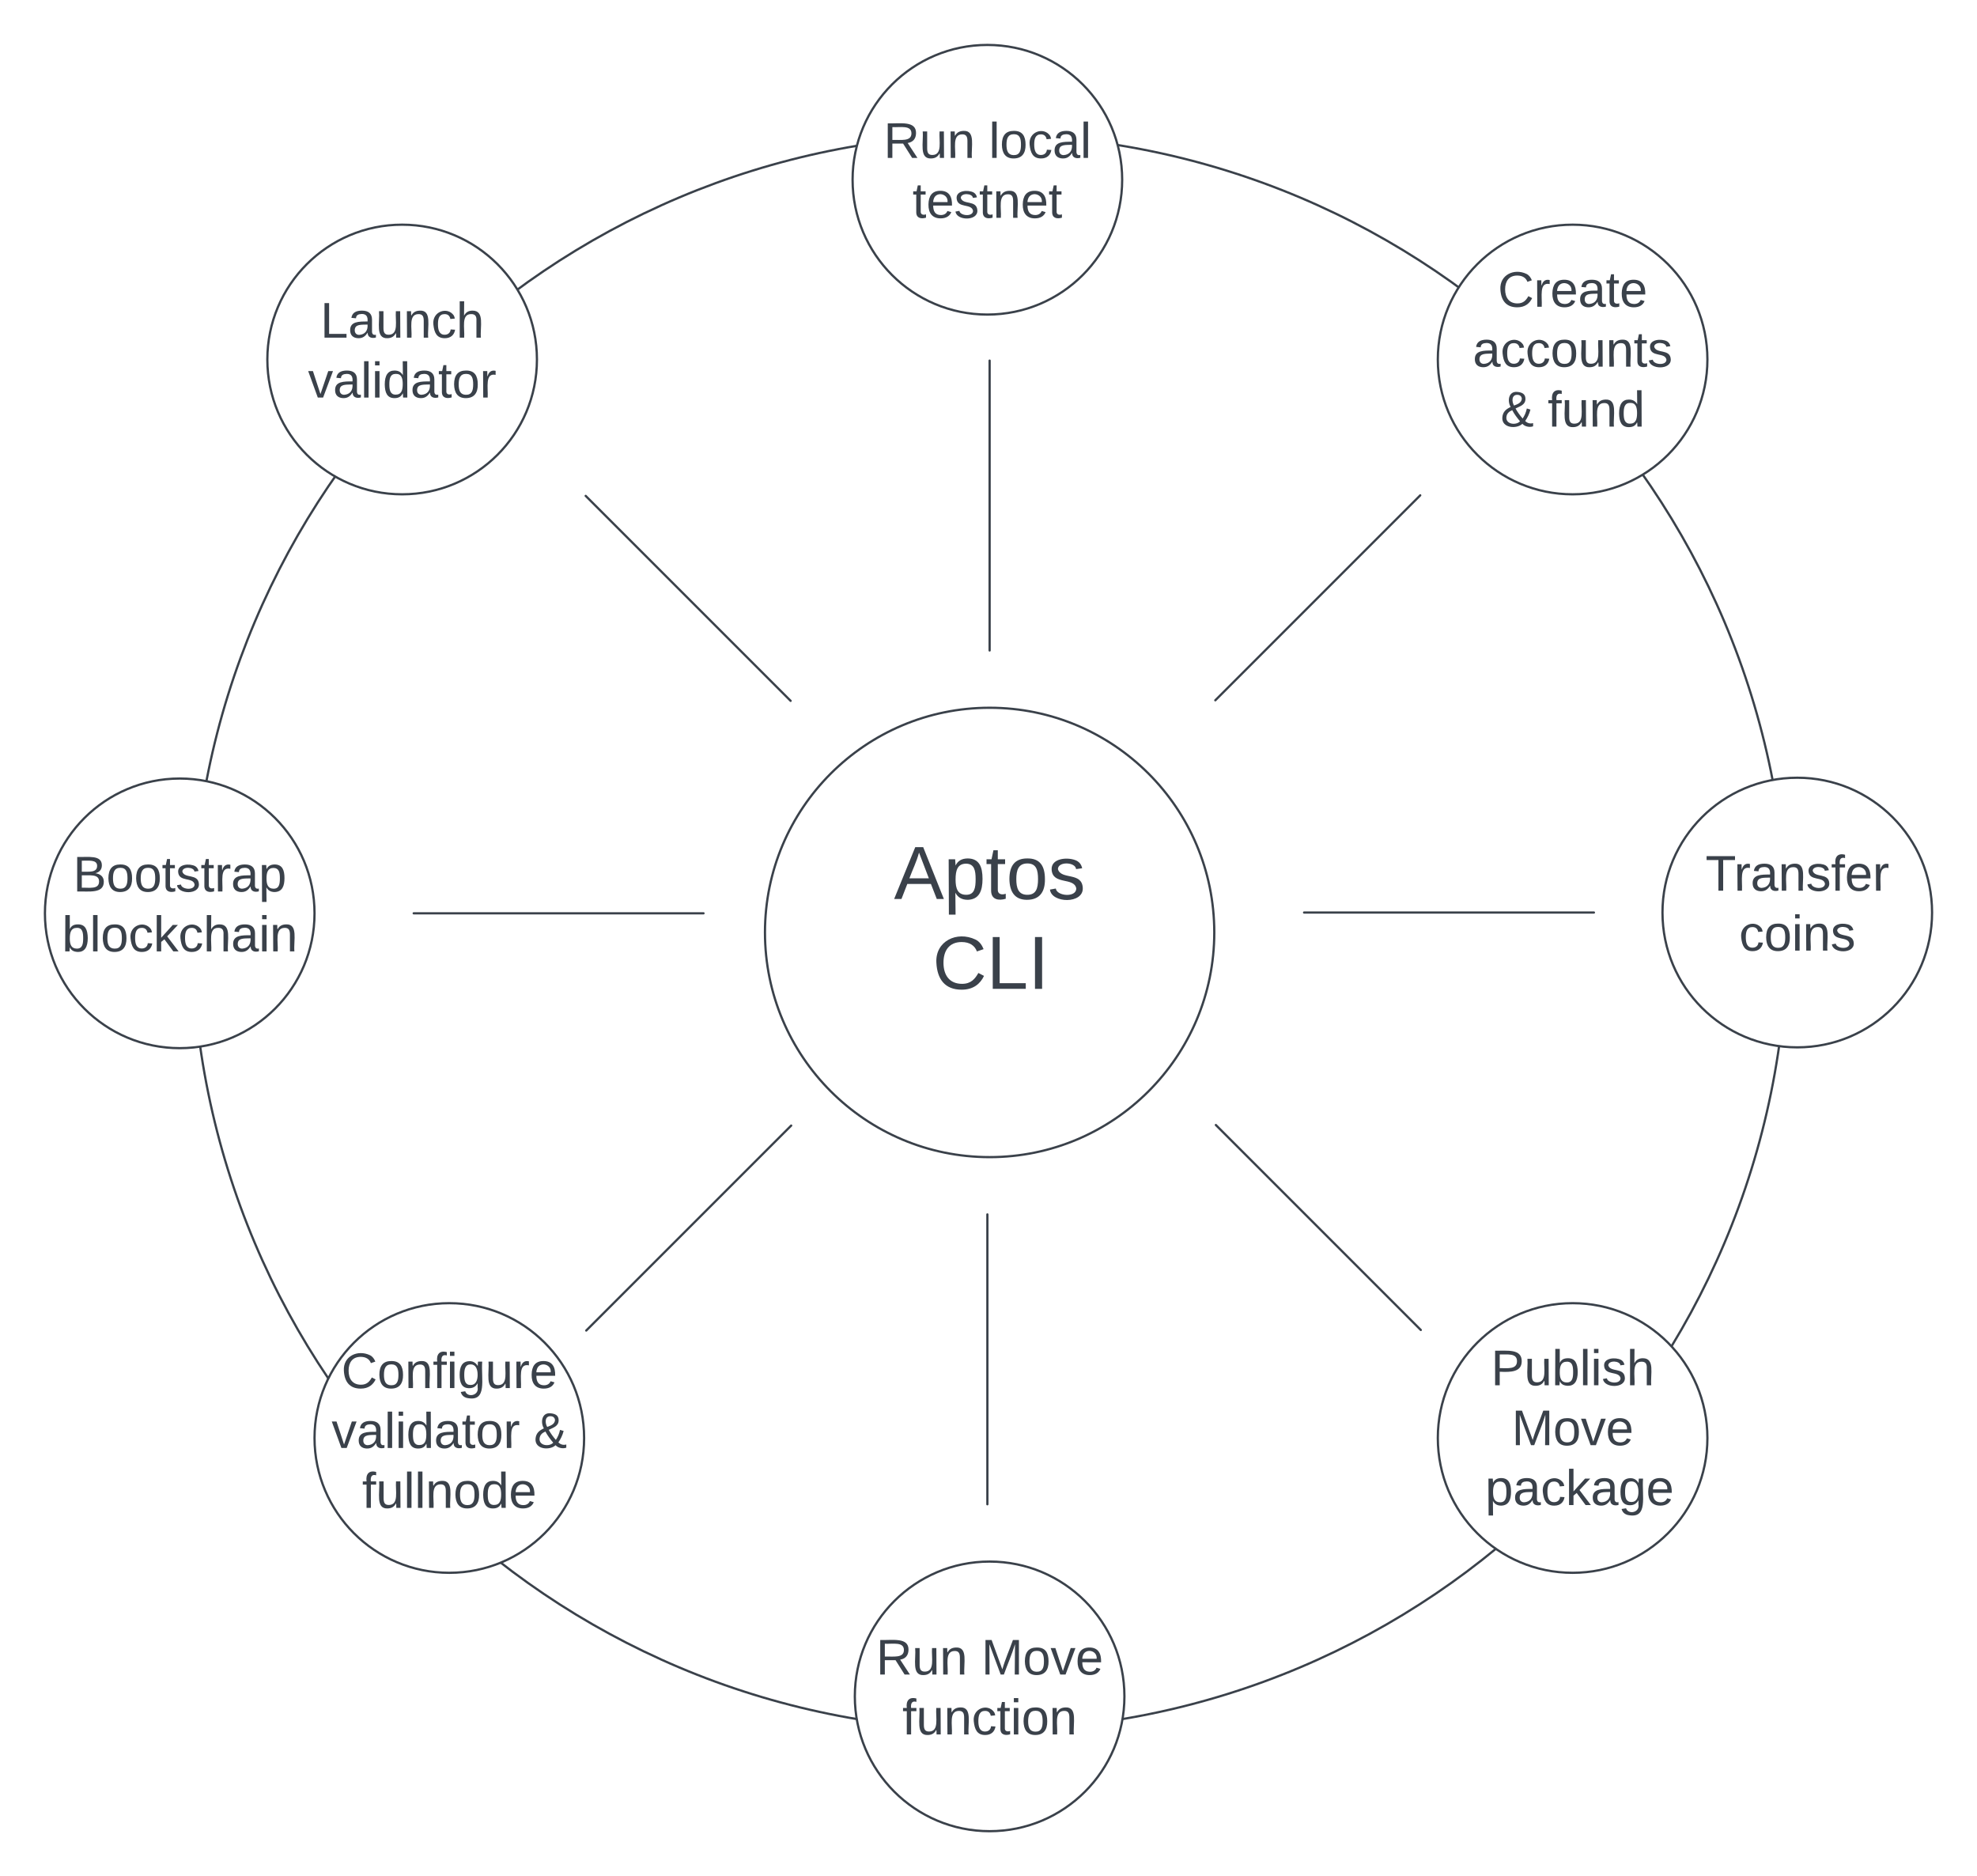 <svg xmlns="http://www.w3.org/2000/svg" xmlns:xlink="http://www.w3.org/1999/xlink" xmlns:lucid="lucid" width="880" height="835"><g transform="translate(-560 -100)" lucid:page-tab-id="0_0"><path d="M1355.5 515c0 196.06-158.94 355-355 355s-355-158.94-355-355 158.94-355 355-355 355 158.94 355 355z" stroke="#3a414a" fill-opacity="0"/><path d="M1100.5 515c0 55.23-44.77 100-100 100s-100-44.77-100-100 44.77-100 100-100 100 44.77 100 100z" stroke="#3a414a" fill-opacity="0"/><use xlink:href="#a" transform="matrix(1,0,0,1,905.5,420) translate(52.412 80.104)"/><use xlink:href="#b" transform="matrix(1,0,0,1,905.5,420) translate(69.625 120.104)"/><path d="M1059.5 180c0 33.14-26.86 60-60 60s-60-26.86-60-60 26.86-60 60-60 60 26.86 60 60z" stroke="#3a414a" fill="#fff"/><use xlink:href="#c" transform="matrix(1,0,0,1,944.5,125) translate(8.801 45.278)"/><use xlink:href="#d" transform="matrix(1,0,0,1,944.5,125) translate(55.653 45.278)"/><use xlink:href="#e" transform="matrix(1,0,0,1,944.5,125) translate(21.672 71.944)"/><path d="M1000.5 260.25a.25.25 0 0 1 .25.25v129a.25.25 0 0 1-.25.25.25.25 0 0 1-.25-.25v-129a.25.25 0 0 1 .25-.25zM999.5 640.25a.25.25 0 0 1 .25.25v129a.25.25 0 0 1-.25.25.25.25 0 0 1-.25-.25v-129a.25.25 0 0 1 .25-.25zM1101.03 600.53a.25.25 0 0 1 .35 0l91.22 91.22a.25.25 0 0 1 0 .35.25.25 0 0 1-.35 0l-91.22-91.22a.25.25 0 0 1 0-.35zM820.53 320.53a.25.25 0 0 1 .35 0l91.22 91.22a.25.25 0 0 1 0 .35.25.25 0 0 1-.35 0l-91.22-91.22a.25.25 0 0 1 0-.35zM912.35 600.78a.25.25 0 0 1 0 .35l-91.22 91.22a.25.25 0 0 1-.35 0 .25.25 0 0 1 0-.35L912 600.78a.25.25 0 0 1 .35 0zM1192.35 320.28a.25.25 0 0 1 0 .35l-91.22 91.22a.25.25 0 0 1-.35 0 .25.25 0 0 1 0-.35l91.22-91.22a.25.25 0 0 1 .35 0z" stroke="#3a414a" stroke-width=".5" fill="none"/><path d="M1320 260c0 33.14-26.86 60-60 60s-60-26.86-60-60 26.86-60 60-60 60 26.86 60 60z" stroke="#3a414a" fill="#fff"/><use xlink:href="#f" transform="matrix(1,0,0,1,1205,205) translate(21.733 31.528)"/><use xlink:href="#g" transform="matrix(1,0,0,1,1205,205) translate(10.556 58.194)"/><use xlink:href="#h" transform="matrix(1,0,0,1,1205,205) translate(22.906 84.861)"/><use xlink:href="#i" transform="matrix(1,0,0,1,1205,205) translate(43.894 84.861)"/><path d="M1320 740c0 33.14-26.86 60-60 60s-60-26.86-60-60 26.86-60 60-60 60 26.86 60 60z" stroke="#3a414a" fill="#fff"/><use xlink:href="#j" transform="matrix(1,0,0,1,1205,685) translate(18.647 31.528)"/><use xlink:href="#k" transform="matrix(1,0,0,1,1205,685) translate(27.87 58.194)"/><use xlink:href="#l" transform="matrix(1,0,0,1,1205,685) translate(9.943 84.861)"/><use xlink:href="#m" transform="matrix(1,0,0,1,1205,685) translate(16.116 84.861)"/><path d="M1060.5 855c0 33.14-26.86 60-60 60s-60-26.86-60-60 26.86-60 60-60 60 26.86 60 60z" stroke="#3a414a" fill="#fff"/><use xlink:href="#c" transform="matrix(1,0,0,1,945.5,800) translate(4.449 45.278)"/><use xlink:href="#n" transform="matrix(1,0,0,1,945.5,800) translate(51.301 45.278)"/><use xlink:href="#o" transform="matrix(1,0,0,1,945.5,800) translate(16.147 71.944)"/><path d="M820 740c0 33.14-26.86 60-60 60s-60-26.86-60-60 26.86-60 60-60 60 26.86 60 60z" stroke="#3a414a" fill="#fff"/><g><use xlink:href="#p" transform="matrix(1,0,0,1,705,685) translate(6.944 32.778)"/><use xlink:href="#q" transform="matrix(1,0,0,1,705,685) translate(2.623 59.444)"/><use xlink:href="#r" transform="matrix(1,0,0,1,705,685) translate(92.562 59.444)"/><use xlink:href="#s" transform="matrix(1,0,0,1,705,685) translate(16.173 86.111)"/></g><path d="M1140.23 506.14a.25.25 0 0 1 .25-.25h129a.25.25 0 0 1 .25.24.25.25 0 0 1-.25.25h-129a.25.25 0 0 1-.25-.26zM743.9 506.5a.25.25 0 0 1 .25-.26h129a.25.25 0 0 1 .25.25.25.25 0 0 1-.25.24h-129a.25.25 0 0 1-.25-.25z" stroke="#3a414a" stroke-width=".5" fill="none"/><path d="M700 506.5c0 33.13-26.86 60-60 60s-60-26.87-60-60c0-33.14 26.86-60 60-60s60 26.86 60 60z" stroke="#3a414a" fill="#fff"/><g><use xlink:href="#t" transform="matrix(1,0,0,1,585,451.492) translate(7.505 45.278)"/><use xlink:href="#u" transform="matrix(1,0,0,1,585,451.492) translate(2.598 71.944)"/></g><path d="M1420 506.14c0 33.14-26.86 60-60 60s-60-26.86-60-60 26.86-60 60-60 60 26.86 60 60z" stroke="#3a414a" fill="#fff"/><g><use xlink:href="#v" transform="matrix(1,0,0,1,1305,451.139) translate(14.141 45.278)"/><use xlink:href="#w" transform="matrix(1,0,0,1,1305,451.139) translate(29.11 71.944)"/></g><path d="M799 260c0 33.14-26.86 60-60 60s-60-26.86-60-60 26.86-60 60-60 60 26.86 60 60z" stroke="#3a414a" fill="#fff"/><g><use xlink:href="#x" transform="matrix(1,0,0,1,684,205) translate(18.585 45.278)"/><use xlink:href="#y" transform="matrix(1,0,0,1,684,205) translate(13.122 71.944)"/></g><defs><path fill="#3a414a" d="M205 0l-28-72H64L36 0H1l101-248h38L239 0h-34zm-38-99l-47-123c-12 45-31 82-46 123h93" id="z"/><path fill="#3a414a" d="M115-194c55 1 70 41 70 98S169 2 115 4C84 4 66-9 55-30l1 105H24l-1-265h31l2 30c10-21 28-34 59-34zm-8 174c40 0 45-34 45-75s-6-73-45-74c-42 0-51 32-51 76 0 43 10 73 51 73" id="A"/><path fill="#3a414a" d="M59-47c-2 24 18 29 38 22v24C64 9 27 4 27-40v-127H5v-23h24l9-43h21v43h35v23H59v120" id="B"/><path fill="#3a414a" d="M100-194c62-1 85 37 85 99 1 63-27 99-86 99S16-35 15-95c0-66 28-99 85-99zM99-20c44 1 53-31 53-75 0-43-8-75-51-75s-53 32-53 75 10 74 51 75" id="C"/><path fill="#3a414a" d="M135-143c-3-34-86-38-87 0 15 53 115 12 119 90S17 21 10-45l28-5c4 36 97 45 98 0-10-56-113-15-118-90-4-57 82-63 122-42 12 7 21 19 24 35" id="D"/><g id="a"><use transform="matrix(0.093,0,0,0.093,0,0)" xlink:href="#z"/><use transform="matrix(0.093,0,0,0.093,22.222,0)" xlink:href="#A"/><use transform="matrix(0.093,0,0,0.093,40.741,0)" xlink:href="#B"/><use transform="matrix(0.093,0,0,0.093,50,0)" xlink:href="#C"/><use transform="matrix(0.093,0,0,0.093,68.519,0)" xlink:href="#D"/></g><path fill="#3a414a" d="M212-179c-10-28-35-45-73-45-59 0-87 40-87 99 0 60 29 101 89 101 43 0 62-24 78-52l27 14C228-24 195 4 139 4 59 4 22-46 18-125c-6-104 99-153 187-111 19 9 31 26 39 46" id="E"/><path fill="#3a414a" d="M30 0v-248h33v221h125V0H30" id="F"/><path fill="#3a414a" d="M33 0v-248h34V0H33" id="G"/><g id="b"><use transform="matrix(0.093,0,0,0.093,0,0)" xlink:href="#E"/><use transform="matrix(0.093,0,0,0.093,23.981,0)" xlink:href="#F"/><use transform="matrix(0.093,0,0,0.093,42.5,0)" xlink:href="#G"/></g><path fill="#3a414a" d="M233-177c-1 41-23 64-60 70L243 0h-38l-65-103H63V0H30v-248c88 3 205-21 203 71zM63-129c60-2 137 13 137-47 0-61-80-42-137-45v92" id="H"/><path fill="#3a414a" d="M84 4C-5 8 30-112 23-190h32v120c0 31 7 50 39 49 72-2 45-101 50-169h31l1 190h-30c-1-10 1-25-2-33-11 22-28 36-60 37" id="I"/><path fill="#3a414a" d="M117-194c89-4 53 116 60 194h-32v-121c0-31-8-49-39-48C34-167 62-67 57 0H25l-1-190h30c1 10-1 24 2 32 11-22 29-35 61-36" id="J"/><g id="c"><use transform="matrix(0.062,0,0,0.062,0,0)" xlink:href="#H"/><use transform="matrix(0.062,0,0,0.062,15.988,0)" xlink:href="#I"/><use transform="matrix(0.062,0,0,0.062,28.333,0)" xlink:href="#J"/></g><path fill="#3a414a" d="M24 0v-261h32V0H24" id="K"/><path fill="#3a414a" d="M96-169c-40 0-48 33-48 73s9 75 48 75c24 0 41-14 43-38l32 2c-6 37-31 61-74 61-59 0-76-41-82-99-10-93 101-131 147-64 4 7 5 14 7 22l-32 3c-4-21-16-35-41-35" id="L"/><path fill="#3a414a" d="M141-36C126-15 110 5 73 4 37 3 15-17 15-53c-1-64 63-63 125-63 3-35-9-54-41-54-24 1-41 7-42 31l-33-3c5-37 33-52 76-52 45 0 72 20 72 64v82c-1 20 7 32 28 27v20c-31 9-61-2-59-35zM48-53c0 20 12 33 32 33 41-3 63-29 60-74-43 2-92-5-92 41" id="M"/><g id="d"><use transform="matrix(0.062,0,0,0.062,0,0)" xlink:href="#K"/><use transform="matrix(0.062,0,0,0.062,4.877,0)" xlink:href="#C"/><use transform="matrix(0.062,0,0,0.062,17.222,0)" xlink:href="#L"/><use transform="matrix(0.062,0,0,0.062,28.333,0)" xlink:href="#M"/><use transform="matrix(0.062,0,0,0.062,40.679,0)" xlink:href="#K"/></g><path fill="#3a414a" d="M100-194c63 0 86 42 84 106H49c0 40 14 67 53 68 26 1 43-12 49-29l28 8c-11 28-37 45-77 45C44 4 14-33 15-96c1-61 26-98 85-98zm52 81c6-60-76-77-97-28-3 7-6 17-6 28h103" id="N"/><g id="e"><use transform="matrix(0.062,0,0,0.062,0,0)" xlink:href="#B"/><use transform="matrix(0.062,0,0,0.062,6.173,0)" xlink:href="#N"/><use transform="matrix(0.062,0,0,0.062,18.519,0)" xlink:href="#D"/><use transform="matrix(0.062,0,0,0.062,29.63,0)" xlink:href="#B"/><use transform="matrix(0.062,0,0,0.062,35.802,0)" xlink:href="#J"/><use transform="matrix(0.062,0,0,0.062,48.148,0)" xlink:href="#N"/><use transform="matrix(0.062,0,0,0.062,60.494,0)" xlink:href="#B"/></g><path fill="#3a414a" d="M114-163C36-179 61-72 57 0H25l-1-190h30c1 12-1 29 2 39 6-27 23-49 58-41v29" id="O"/><g id="f"><use transform="matrix(0.062,0,0,0.062,0,0)" xlink:href="#E"/><use transform="matrix(0.062,0,0,0.062,15.988,0)" xlink:href="#O"/><use transform="matrix(0.062,0,0,0.062,23.333,0)" xlink:href="#N"/><use transform="matrix(0.062,0,0,0.062,35.679,0)" xlink:href="#M"/><use transform="matrix(0.062,0,0,0.062,48.025,0)" xlink:href="#B"/><use transform="matrix(0.062,0,0,0.062,54.198,0)" xlink:href="#N"/></g><g id="g"><use transform="matrix(0.062,0,0,0.062,0,0)" xlink:href="#M"/><use transform="matrix(0.062,0,0,0.062,12.346,0)" xlink:href="#L"/><use transform="matrix(0.062,0,0,0.062,23.457,0)" xlink:href="#L"/><use transform="matrix(0.062,0,0,0.062,34.568,0)" xlink:href="#C"/><use transform="matrix(0.062,0,0,0.062,46.914,0)" xlink:href="#I"/><use transform="matrix(0.062,0,0,0.062,59.259,0)" xlink:href="#J"/><use transform="matrix(0.062,0,0,0.062,71.605,0)" xlink:href="#B"/><use transform="matrix(0.062,0,0,0.062,77.778,0)" xlink:href="#D"/></g><path fill="#3a414a" d="M234-2c-28 10-62 0-77-18C117 19 8 12 13-65c3-43 29-61 60-76-25-40-17-114 47-108 35 3 59 15 59 50 0 44-40 53-71 69 14 26 32 50 51 72 14-21 24-43 30-72l26 8c-9 33-21 57-38 82 13 13 33 22 57 15v23zM97-151c25-10 52-18 56-48-1-18-13-29-33-29-42 0-39 50-23 77zM42-66c-3 51 71 58 98 28-20-24-41-51-56-80-23 10-40 24-42 52" id="P"/><use transform="matrix(0.062,0,0,0.062,0,0)" xlink:href="#P" id="h"/><path fill="#3a414a" d="M101-234c-31-9-42 10-38 44h38v23H63V0H32v-167H5v-23h27c-7-52 17-82 69-68v24" id="Q"/><path fill="#3a414a" d="M85-194c31 0 48 13 60 33l-1-100h32l1 261h-30c-2-10 0-23-3-31C134-8 116 4 85 4 32 4 16-35 15-94c0-66 23-100 70-100zm9 24c-40 0-46 34-46 75 0 40 6 74 45 74 42 0 51-32 51-76 0-42-9-74-50-73" id="R"/><g id="i"><use transform="matrix(0.062,0,0,0.062,0,0)" xlink:href="#Q"/><use transform="matrix(0.062,0,0,0.062,6.173,0)" xlink:href="#I"/><use transform="matrix(0.062,0,0,0.062,18.519,0)" xlink:href="#J"/><use transform="matrix(0.062,0,0,0.062,30.864,0)" xlink:href="#R"/></g><path fill="#3a414a" d="M30-248c87 1 191-15 191 75 0 78-77 80-158 76V0H30v-248zm33 125c57 0 124 11 124-50 0-59-68-47-124-48v98" id="S"/><path fill="#3a414a" d="M115-194c53 0 69 39 70 98 0 66-23 100-70 100C84 3 66-7 56-30L54 0H23l1-261h32v101c10-23 28-34 59-34zm-8 174c40 0 45-34 45-75 0-40-5-75-45-74-42 0-51 32-51 76 0 43 10 73 51 73" id="T"/><path fill="#3a414a" d="M24-231v-30h32v30H24zM24 0v-190h32V0H24" id="U"/><path fill="#3a414a" d="M106-169C34-169 62-67 57 0H25v-261h32l-1 103c12-21 28-36 61-36 89 0 53 116 60 194h-32v-121c2-32-8-49-39-48" id="V"/><g id="j"><use transform="matrix(0.062,0,0,0.062,0,0)" xlink:href="#S"/><use transform="matrix(0.062,0,0,0.062,14.815,0)" xlink:href="#I"/><use transform="matrix(0.062,0,0,0.062,27.16,0)" xlink:href="#T"/><use transform="matrix(0.062,0,0,0.062,39.506,0)" xlink:href="#K"/><use transform="matrix(0.062,0,0,0.062,44.383,0)" xlink:href="#U"/><use transform="matrix(0.062,0,0,0.062,49.259,0)" xlink:href="#D"/><use transform="matrix(0.062,0,0,0.062,60.37,0)" xlink:href="#V"/></g><path fill="#3a414a" d="M240 0l2-218c-23 76-54 145-80 218h-23L58-218 59 0H30v-248h44l77 211c21-75 51-140 76-211h43V0h-30" id="W"/><path fill="#3a414a" d="M108 0H70L1-190h34L89-25l56-165h34" id="X"/><g id="k"><use transform="matrix(0.062,0,0,0.062,0,0)" xlink:href="#W"/><use transform="matrix(0.062,0,0,0.062,18.457,0)" xlink:href="#C"/><use transform="matrix(0.062,0,0,0.062,30.802,0)" xlink:href="#X"/><use transform="matrix(0.062,0,0,0.062,41.914,0)" xlink:href="#N"/></g><path fill="#3a414a" d="M143 0L79-87 56-68V0H24v-261h32v163l83-92h37l-77 82L181 0h-38" id="Y"/><path fill="#3a414a" d="M177-190C167-65 218 103 67 71c-23-6-38-20-44-43l32-5c15 47 100 32 89-28v-30C133-14 115 1 83 1 29 1 15-40 15-95c0-56 16-97 71-98 29-1 48 16 59 35 1-10 0-23 2-32h30zM94-22c36 0 50-32 50-73 0-42-14-75-50-75-39 0-46 34-46 75s6 73 46 73" id="Z"/><g id="m"><use transform="matrix(0.062,0,0,0.062,0,0)" xlink:href="#A"/><use transform="matrix(0.062,0,0,0.062,12.346,0)" xlink:href="#M"/><use transform="matrix(0.062,0,0,0.062,24.691,0)" xlink:href="#L"/><use transform="matrix(0.062,0,0,0.062,35.802,0)" xlink:href="#Y"/><use transform="matrix(0.062,0,0,0.062,46.914,0)" xlink:href="#M"/><use transform="matrix(0.062,0,0,0.062,59.259,0)" xlink:href="#Z"/><use transform="matrix(0.062,0,0,0.062,71.605,0)" xlink:href="#N"/></g><g id="n"><use transform="matrix(0.062,0,0,0.062,0,0)" xlink:href="#W"/><use transform="matrix(0.062,0,0,0.062,18.457,0)" xlink:href="#C"/><use transform="matrix(0.062,0,0,0.062,30.802,0)" xlink:href="#X"/><use transform="matrix(0.062,0,0,0.062,41.914,0)" xlink:href="#N"/></g><g id="o"><use transform="matrix(0.062,0,0,0.062,0,0)" xlink:href="#Q"/><use transform="matrix(0.062,0,0,0.062,6.173,0)" xlink:href="#I"/><use transform="matrix(0.062,0,0,0.062,18.519,0)" xlink:href="#J"/><use transform="matrix(0.062,0,0,0.062,30.864,0)" xlink:href="#L"/><use transform="matrix(0.062,0,0,0.062,41.975,0)" xlink:href="#B"/><use transform="matrix(0.062,0,0,0.062,48.148,0)" xlink:href="#U"/><use transform="matrix(0.062,0,0,0.062,53.025,0)" xlink:href="#C"/><use transform="matrix(0.062,0,0,0.062,65.37,0)" xlink:href="#J"/></g><g id="p"><use transform="matrix(0.062,0,0,0.062,0,0)" xlink:href="#E"/><use transform="matrix(0.062,0,0,0.062,15.988,0)" xlink:href="#C"/><use transform="matrix(0.062,0,0,0.062,28.333,0)" xlink:href="#J"/><use transform="matrix(0.062,0,0,0.062,40.679,0)" xlink:href="#Q"/><use transform="matrix(0.062,0,0,0.062,46.852,0)" xlink:href="#U"/><use transform="matrix(0.062,0,0,0.062,51.728,0)" xlink:href="#Z"/><use transform="matrix(0.062,0,0,0.062,64.074,0)" xlink:href="#I"/><use transform="matrix(0.062,0,0,0.062,76.42,0)" xlink:href="#O"/><use transform="matrix(0.062,0,0,0.062,83.765,0)" xlink:href="#N"/></g><g id="q"><use transform="matrix(0.062,0,0,0.062,0,0)" xlink:href="#X"/><use transform="matrix(0.062,0,0,0.062,11.111,0)" xlink:href="#M"/><use transform="matrix(0.062,0,0,0.062,23.457,0)" xlink:href="#K"/><use transform="matrix(0.062,0,0,0.062,28.333,0)" xlink:href="#U"/><use transform="matrix(0.062,0,0,0.062,33.21,0)" xlink:href="#R"/><use transform="matrix(0.062,0,0,0.062,45.556,0)" xlink:href="#M"/><use transform="matrix(0.062,0,0,0.062,57.901,0)" xlink:href="#B"/><use transform="matrix(0.062,0,0,0.062,64.074,0)" xlink:href="#C"/><use transform="matrix(0.062,0,0,0.062,76.42,0)" xlink:href="#O"/></g><use transform="matrix(0.062,0,0,0.062,0,0)" xlink:href="#P" id="r"/><g id="s"><use transform="matrix(0.062,0,0,0.062,0,0)" xlink:href="#Q"/><use transform="matrix(0.062,0,0,0.062,6.173,0)" xlink:href="#I"/><use transform="matrix(0.062,0,0,0.062,18.519,0)" xlink:href="#K"/><use transform="matrix(0.062,0,0,0.062,23.395,0)" xlink:href="#K"/><use transform="matrix(0.062,0,0,0.062,28.272,0)" xlink:href="#J"/><use transform="matrix(0.062,0,0,0.062,40.617,0)" xlink:href="#C"/><use transform="matrix(0.062,0,0,0.062,52.963,0)" xlink:href="#R"/><use transform="matrix(0.062,0,0,0.062,65.309,0)" xlink:href="#N"/></g><path fill="#3a414a" d="M160-131c35 5 61 23 61 61C221 17 115-2 30 0v-248c76 3 177-17 177 60 0 33-19 50-47 57zm-97-11c50-1 110 9 110-42 0-47-63-36-110-37v79zm0 115c55-2 124 14 124-45 0-56-70-42-124-44v89" id="aa"/><g id="t"><use transform="matrix(0.062,0,0,0.062,0,0)" xlink:href="#aa"/><use transform="matrix(0.062,0,0,0.062,14.815,0)" xlink:href="#C"/><use transform="matrix(0.062,0,0,0.062,27.16,0)" xlink:href="#C"/><use transform="matrix(0.062,0,0,0.062,39.506,0)" xlink:href="#B"/><use transform="matrix(0.062,0,0,0.062,45.679,0)" xlink:href="#D"/><use transform="matrix(0.062,0,0,0.062,56.79,0)" xlink:href="#B"/><use transform="matrix(0.062,0,0,0.062,62.963,0)" xlink:href="#O"/><use transform="matrix(0.062,0,0,0.062,70.309,0)" xlink:href="#M"/><use transform="matrix(0.062,0,0,0.062,82.654,0)" xlink:href="#A"/></g><g id="u"><use transform="matrix(0.062,0,0,0.062,0,0)" xlink:href="#T"/><use transform="matrix(0.062,0,0,0.062,12.346,0)" xlink:href="#K"/><use transform="matrix(0.062,0,0,0.062,17.222,0)" xlink:href="#C"/><use transform="matrix(0.062,0,0,0.062,29.568,0)" xlink:href="#L"/><use transform="matrix(0.062,0,0,0.062,40.679,0)" xlink:href="#Y"/><use transform="matrix(0.062,0,0,0.062,51.79,0)" xlink:href="#L"/><use transform="matrix(0.062,0,0,0.062,62.901,0)" xlink:href="#V"/><use transform="matrix(0.062,0,0,0.062,75.247,0)" xlink:href="#M"/><use transform="matrix(0.062,0,0,0.062,87.593,0)" xlink:href="#U"/><use transform="matrix(0.062,0,0,0.062,92.469,0)" xlink:href="#J"/></g><path fill="#3a414a" d="M127-220V0H93v-220H8v-28h204v28h-85" id="ab"/><g id="v"><use transform="matrix(0.062,0,0,0.062,0,0)" xlink:href="#ab"/><use transform="matrix(0.062,0,0,0.062,12.716,0)" xlink:href="#O"/><use transform="matrix(0.062,0,0,0.062,20.062,0)" xlink:href="#M"/><use transform="matrix(0.062,0,0,0.062,32.407,0)" xlink:href="#J"/><use transform="matrix(0.062,0,0,0.062,44.753,0)" xlink:href="#D"/><use transform="matrix(0.062,0,0,0.062,55.864,0)" xlink:href="#Q"/><use transform="matrix(0.062,0,0,0.062,62.037,0)" xlink:href="#N"/><use transform="matrix(0.062,0,0,0.062,74.383,0)" xlink:href="#O"/></g><g id="w"><use transform="matrix(0.062,0,0,0.062,0,0)" xlink:href="#L"/><use transform="matrix(0.062,0,0,0.062,11.111,0)" xlink:href="#C"/><use transform="matrix(0.062,0,0,0.062,23.457,0)" xlink:href="#U"/><use transform="matrix(0.062,0,0,0.062,28.333,0)" xlink:href="#J"/><use transform="matrix(0.062,0,0,0.062,40.679,0)" xlink:href="#D"/></g><g id="x"><use transform="matrix(0.062,0,0,0.062,0,0)" xlink:href="#F"/><use transform="matrix(0.062,0,0,0.062,12.346,0)" xlink:href="#M"/><use transform="matrix(0.062,0,0,0.062,24.691,0)" xlink:href="#I"/><use transform="matrix(0.062,0,0,0.062,37.037,0)" xlink:href="#J"/><use transform="matrix(0.062,0,0,0.062,49.383,0)" xlink:href="#L"/><use transform="matrix(0.062,0,0,0.062,60.494,0)" xlink:href="#V"/></g><g id="y"><use transform="matrix(0.062,0,0,0.062,0,0)" xlink:href="#X"/><use transform="matrix(0.062,0,0,0.062,11.111,0)" xlink:href="#M"/><use transform="matrix(0.062,0,0,0.062,23.457,0)" xlink:href="#K"/><use transform="matrix(0.062,0,0,0.062,28.333,0)" xlink:href="#U"/><use transform="matrix(0.062,0,0,0.062,33.21,0)" xlink:href="#R"/><use transform="matrix(0.062,0,0,0.062,45.556,0)" xlink:href="#M"/><use transform="matrix(0.062,0,0,0.062,57.901,0)" xlink:href="#B"/><use transform="matrix(0.062,0,0,0.062,64.074,0)" xlink:href="#C"/><use transform="matrix(0.062,0,0,0.062,76.42,0)" xlink:href="#O"/></g></defs></g></svg>